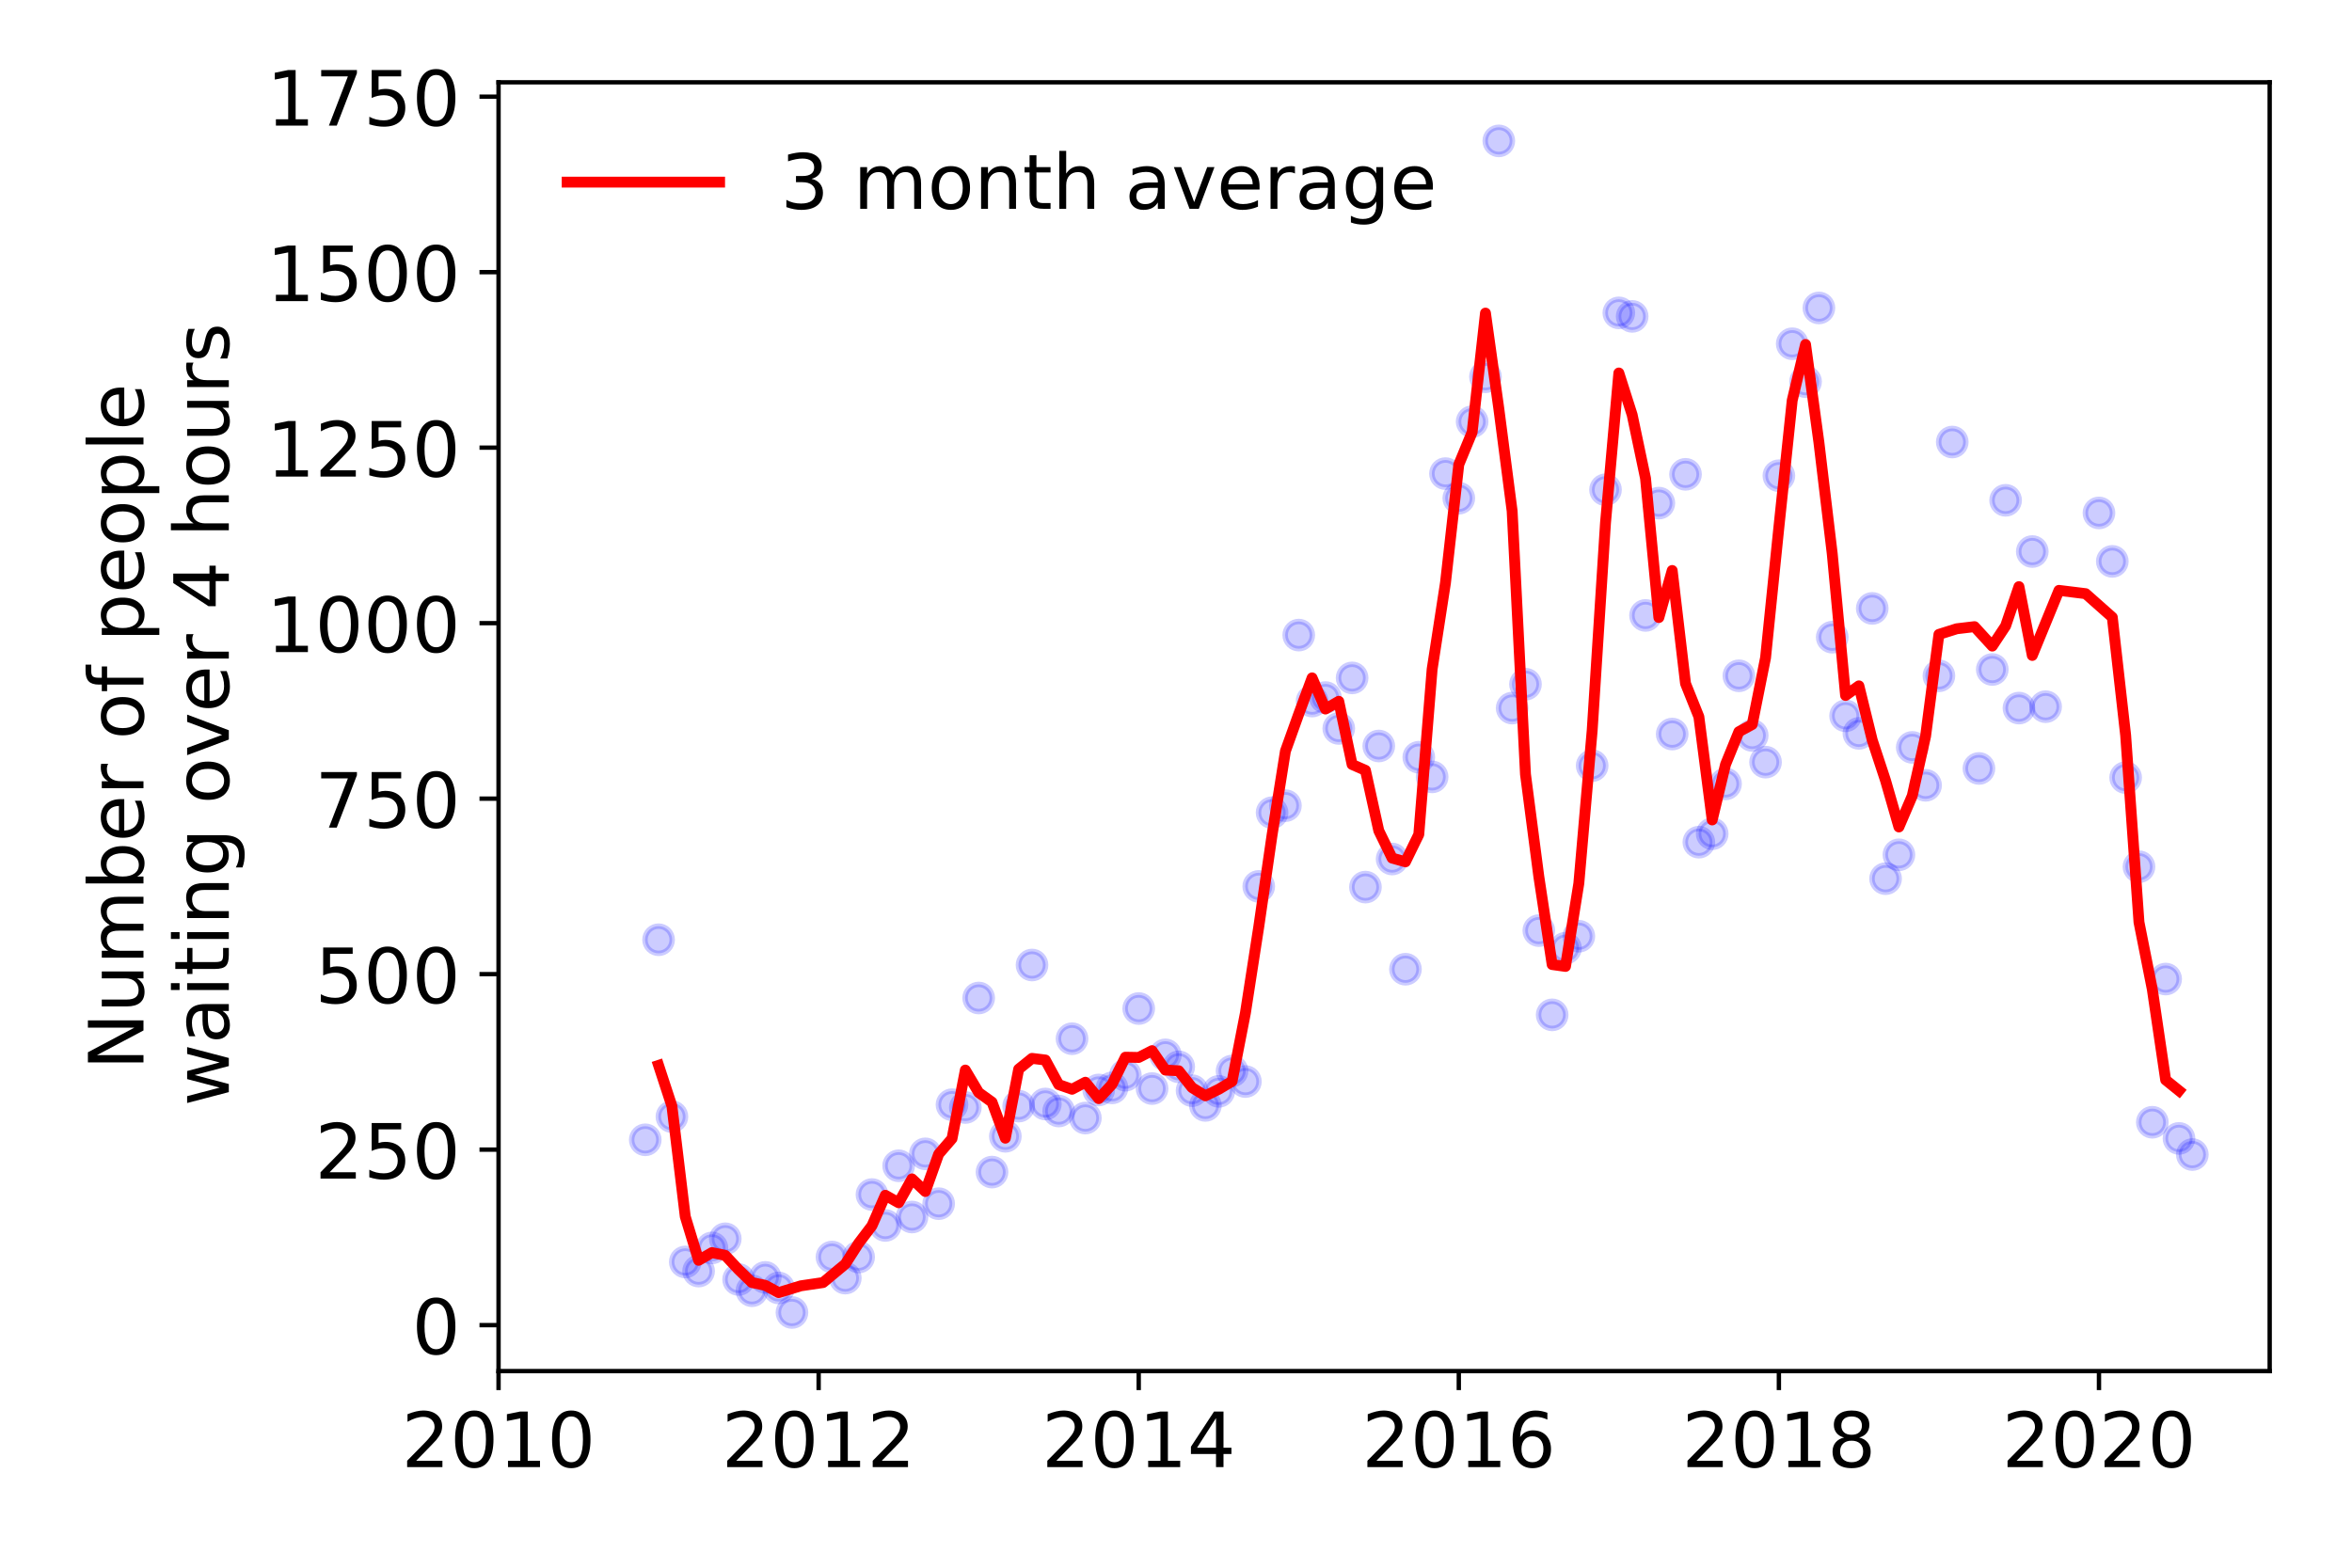 <?xml version="1.0" encoding="utf-8" standalone="no"?>
<!DOCTYPE svg PUBLIC "-//W3C//DTD SVG 1.1//EN"
  "http://www.w3.org/Graphics/SVG/1.1/DTD/svg11.dtd">
<!-- Created with matplotlib (https://matplotlib.org/) -->
<svg height="288pt" version="1.1" viewBox="0 0 432 288" width="432pt" xmlns="http://www.w3.org/2000/svg" xmlns:xlink="http://www.w3.org/1999/xlink">
 <defs>
  <style type="text/css">
*{stroke-linecap:butt;stroke-linejoin:round;}
  </style>
 </defs>
 <g id="figure_1">
  <g id="patch_1">
   <path d="M 0 288 
L 432 288 
L 432 0 
L 0 0 
z
" style="fill:#ffffff;"/>
  </g>
  <g id="axes_1">
   <g id="patch_2">
    <path d="M 91.57 251.88 
L 416.88 251.88 
L 416.88 15.12 
L 91.57 15.12 
z
" style="fill:#ffffff;"/>
   </g>
   <g id="matplotlib.axis_1">
    <g id="xtick_1">
     <g id="line2d_1">
      <defs>
       <path d="M 0 0 
L 0 3.5 
" id="m856b221775" style="stroke:#000000;stroke-width:0.8;"/>
      </defs>
      <g>
       <use style="stroke:#000000;stroke-width:0.8;" x="91.57" xlink:href="#m856b221775" y="251.88"/>
      </g>
     </g>
     <g id="text_1">
      <!-- 2010 -->
      <defs>
       <path d="M 19.188 8.297 
L 53.609 8.297 
L 53.609 0 
L 7.328 0 
L 7.328 8.297 
Q 12.938 14.109 22.625 23.891 
Q 32.328 33.688 34.812 36.531 
Q 39.547 41.844 41.422 45.531 
Q 43.312 49.219 43.312 52.781 
Q 43.312 58.594 39.234 62.25 
Q 35.156 65.922 28.609 65.922 
Q 23.969 65.922 18.812 64.312 
Q 13.672 62.703 7.812 59.422 
L 7.812 69.391 
Q 13.766 71.781 18.938 73 
Q 24.125 74.219 28.422 74.219 
Q 39.75 74.219 46.484 68.547 
Q 53.219 62.891 53.219 53.422 
Q 53.219 48.922 51.531 44.891 
Q 49.859 40.875 45.406 35.406 
Q 44.188 33.984 37.641 27.219 
Q 31.109 20.453 19.188 8.297 
z
" id="DejaVuSans-50"/>
       <path d="M 31.781 66.406 
Q 24.172 66.406 20.328 58.906 
Q 16.5 51.422 16.5 36.375 
Q 16.5 21.391 20.328 13.891 
Q 24.172 6.391 31.781 6.391 
Q 39.453 6.391 43.281 13.891 
Q 47.125 21.391 47.125 36.375 
Q 47.125 51.422 43.281 58.906 
Q 39.453 66.406 31.781 66.406 
z
M 31.781 74.219 
Q 44.047 74.219 50.516 64.516 
Q 56.984 54.828 56.984 36.375 
Q 56.984 17.969 50.516 8.266 
Q 44.047 -1.422 31.781 -1.422 
Q 19.531 -1.422 13.062 8.266 
Q 6.594 17.969 6.594 36.375 
Q 6.594 54.828 13.062 64.516 
Q 19.531 74.219 31.781 74.219 
z
" id="DejaVuSans-48"/>
       <path d="M 12.406 8.297 
L 28.516 8.297 
L 28.516 63.922 
L 10.984 60.406 
L 10.984 69.391 
L 28.422 72.906 
L 38.281 72.906 
L 38.281 8.297 
L 54.391 8.297 
L 54.391 0 
L 12.406 0 
z
" id="DejaVuSans-49"/>
      </defs>
      <g transform="translate(73.755 269.518)scale(0.14 -0.14)">
       <use xlink:href="#DejaVuSans-50"/>
       <use x="63.623" xlink:href="#DejaVuSans-48"/>
       <use x="127.246" xlink:href="#DejaVuSans-49"/>
       <use x="190.869" xlink:href="#DejaVuSans-48"/>
      </g>
     </g>
    </g>
    <g id="xtick_2">
     <g id="line2d_2">
      <g>
       <use style="stroke:#000000;stroke-width:0.8;" x="150.361" xlink:href="#m856b221775" y="251.88"/>
      </g>
     </g>
     <g id="text_2">
      <!-- 2012 -->
      <g transform="translate(132.546 269.518)scale(0.14 -0.14)">
       <use xlink:href="#DejaVuSans-50"/>
       <use x="63.623" xlink:href="#DejaVuSans-48"/>
       <use x="127.246" xlink:href="#DejaVuSans-49"/>
       <use x="190.869" xlink:href="#DejaVuSans-50"/>
      </g>
     </g>
    </g>
    <g id="xtick_3">
     <g id="line2d_3">
      <g>
       <use style="stroke:#000000;stroke-width:0.8;" x="209.152" xlink:href="#m856b221775" y="251.88"/>
      </g>
     </g>
     <g id="text_3">
      <!-- 2014 -->
      <defs>
       <path d="M 37.797 64.312 
L 12.891 25.391 
L 37.797 25.391 
z
M 35.203 72.906 
L 47.609 72.906 
L 47.609 25.391 
L 58.016 25.391 
L 58.016 17.188 
L 47.609 17.188 
L 47.609 0 
L 37.797 0 
L 37.797 17.188 
L 4.891 17.188 
L 4.891 26.703 
z
" id="DejaVuSans-52"/>
      </defs>
      <g transform="translate(191.337 269.518)scale(0.14 -0.14)">
       <use xlink:href="#DejaVuSans-50"/>
       <use x="63.623" xlink:href="#DejaVuSans-48"/>
       <use x="127.246" xlink:href="#DejaVuSans-49"/>
       <use x="190.869" xlink:href="#DejaVuSans-52"/>
      </g>
     </g>
    </g>
    <g id="xtick_4">
     <g id="line2d_4">
      <g>
       <use style="stroke:#000000;stroke-width:0.8;" x="267.943" xlink:href="#m856b221775" y="251.88"/>
      </g>
     </g>
     <g id="text_4">
      <!-- 2016 -->
      <defs>
       <path d="M 33.016 40.375 
Q 26.375 40.375 22.484 35.828 
Q 18.609 31.297 18.609 23.391 
Q 18.609 15.531 22.484 10.953 
Q 26.375 6.391 33.016 6.391 
Q 39.656 6.391 43.531 10.953 
Q 47.406 15.531 47.406 23.391 
Q 47.406 31.297 43.531 35.828 
Q 39.656 40.375 33.016 40.375 
z
M 52.594 71.297 
L 52.594 62.312 
Q 48.875 64.062 45.094 64.984 
Q 41.312 65.922 37.594 65.922 
Q 27.828 65.922 22.672 59.328 
Q 17.531 52.734 16.797 39.406 
Q 19.672 43.656 24.016 45.922 
Q 28.375 48.188 33.594 48.188 
Q 44.578 48.188 50.953 41.516 
Q 57.328 34.859 57.328 23.391 
Q 57.328 12.156 50.688 5.359 
Q 44.047 -1.422 33.016 -1.422 
Q 20.359 -1.422 13.672 8.266 
Q 6.984 17.969 6.984 36.375 
Q 6.984 53.656 15.188 63.938 
Q 23.391 74.219 37.203 74.219 
Q 40.922 74.219 44.703 73.484 
Q 48.484 72.75 52.594 71.297 
z
" id="DejaVuSans-54"/>
      </defs>
      <g transform="translate(250.128 269.518)scale(0.14 -0.14)">
       <use xlink:href="#DejaVuSans-50"/>
       <use x="63.623" xlink:href="#DejaVuSans-48"/>
       <use x="127.246" xlink:href="#DejaVuSans-49"/>
       <use x="190.869" xlink:href="#DejaVuSans-54"/>
      </g>
     </g>
    </g>
    <g id="xtick_5">
     <g id="line2d_5">
      <g>
       <use style="stroke:#000000;stroke-width:0.8;" x="326.734" xlink:href="#m856b221775" y="251.88"/>
      </g>
     </g>
     <g id="text_5">
      <!-- 2018 -->
      <defs>
       <path d="M 31.781 34.625 
Q 24.75 34.625 20.719 30.859 
Q 16.703 27.094 16.703 20.516 
Q 16.703 13.922 20.719 10.156 
Q 24.75 6.391 31.781 6.391 
Q 38.812 6.391 42.859 10.172 
Q 46.922 13.969 46.922 20.516 
Q 46.922 27.094 42.891 30.859 
Q 38.875 34.625 31.781 34.625 
z
M 21.922 38.812 
Q 15.578 40.375 12.031 44.719 
Q 8.5 49.078 8.5 55.328 
Q 8.5 64.062 14.719 69.141 
Q 20.953 74.219 31.781 74.219 
Q 42.672 74.219 48.875 69.141 
Q 55.078 64.062 55.078 55.328 
Q 55.078 49.078 51.531 44.719 
Q 48 40.375 41.703 38.812 
Q 48.828 37.156 52.797 32.312 
Q 56.781 27.484 56.781 20.516 
Q 56.781 9.906 50.312 4.234 
Q 43.844 -1.422 31.781 -1.422 
Q 19.734 -1.422 13.25 4.234 
Q 6.781 9.906 6.781 20.516 
Q 6.781 27.484 10.781 32.312 
Q 14.797 37.156 21.922 38.812 
z
M 18.312 54.391 
Q 18.312 48.734 21.844 45.562 
Q 25.391 42.391 31.781 42.391 
Q 38.141 42.391 41.719 45.562 
Q 45.312 48.734 45.312 54.391 
Q 45.312 60.062 41.719 63.234 
Q 38.141 66.406 31.781 66.406 
Q 25.391 66.406 21.844 63.234 
Q 18.312 60.062 18.312 54.391 
z
" id="DejaVuSans-56"/>
      </defs>
      <g transform="translate(308.919 269.518)scale(0.14 -0.14)">
       <use xlink:href="#DejaVuSans-50"/>
       <use x="63.623" xlink:href="#DejaVuSans-48"/>
       <use x="127.246" xlink:href="#DejaVuSans-49"/>
       <use x="190.869" xlink:href="#DejaVuSans-56"/>
      </g>
     </g>
    </g>
    <g id="xtick_6">
     <g id="line2d_6">
      <g>
       <use style="stroke:#000000;stroke-width:0.8;" x="385.525" xlink:href="#m856b221775" y="251.88"/>
      </g>
     </g>
     <g id="text_6">
      <!-- 2020 -->
      <g transform="translate(367.71 269.518)scale(0.14 -0.14)">
       <use xlink:href="#DejaVuSans-50"/>
       <use x="63.623" xlink:href="#DejaVuSans-48"/>
       <use x="127.246" xlink:href="#DejaVuSans-50"/>
       <use x="190.869" xlink:href="#DejaVuSans-48"/>
      </g>
     </g>
    </g>
   </g>
   <g id="matplotlib.axis_2">
    <g id="ytick_1">
     <g id="line2d_7">
      <defs>
       <path d="M 0 0 
L -3.5 0 
" id="m0648d71f7c" style="stroke:#000000;stroke-width:0.8;"/>
      </defs>
      <g>
       <use style="stroke:#000000;stroke-width:0.8;" x="91.57" xlink:href="#m0648d71f7c" y="243.439"/>
      </g>
     </g>
     <g id="text_7">
      <!-- 0 -->
      <g transform="translate(75.662 248.758)scale(0.14 -0.14)">
       <use xlink:href="#DejaVuSans-48"/>
      </g>
     </g>
    </g>
    <g id="ytick_2">
     <g id="line2d_8">
      <g>
       <use style="stroke:#000000;stroke-width:0.8;" x="91.57" xlink:href="#m0648d71f7c" y="211.199"/>
      </g>
     </g>
     <g id="text_8">
      <!-- 250 -->
      <defs>
       <path d="M 10.797 72.906 
L 49.516 72.906 
L 49.516 64.594 
L 19.828 64.594 
L 19.828 46.734 
Q 21.969 47.469 24.109 47.828 
Q 26.266 48.188 28.422 48.188 
Q 40.625 48.188 47.75 41.5 
Q 54.891 34.812 54.891 23.391 
Q 54.891 11.625 47.562 5.094 
Q 40.234 -1.422 26.906 -1.422 
Q 22.312 -1.422 17.547 -0.641 
Q 12.797 0.141 7.719 1.703 
L 7.719 11.625 
Q 12.109 9.234 16.797 8.062 
Q 21.484 6.891 26.703 6.891 
Q 35.156 6.891 40.078 11.328 
Q 45.016 15.766 45.016 23.391 
Q 45.016 31 40.078 35.438 
Q 35.156 39.891 26.703 39.891 
Q 22.75 39.891 18.812 39.016 
Q 14.891 38.141 10.797 36.281 
z
" id="DejaVuSans-53"/>
      </defs>
      <g transform="translate(57.847 216.518)scale(0.14 -0.14)">
       <use xlink:href="#DejaVuSans-50"/>
       <use x="63.623" xlink:href="#DejaVuSans-53"/>
       <use x="127.246" xlink:href="#DejaVuSans-48"/>
      </g>
     </g>
    </g>
    <g id="ytick_3">
     <g id="line2d_9">
      <g>
       <use style="stroke:#000000;stroke-width:0.8;" x="91.57" xlink:href="#m0648d71f7c" y="178.959"/>
      </g>
     </g>
     <g id="text_9">
      <!-- 500 -->
      <g transform="translate(57.847 184.278)scale(0.14 -0.14)">
       <use xlink:href="#DejaVuSans-53"/>
       <use x="63.623" xlink:href="#DejaVuSans-48"/>
       <use x="127.246" xlink:href="#DejaVuSans-48"/>
      </g>
     </g>
    </g>
    <g id="ytick_4">
     <g id="line2d_10">
      <g>
       <use style="stroke:#000000;stroke-width:0.8;" x="91.57" xlink:href="#m0648d71f7c" y="146.719"/>
      </g>
     </g>
     <g id="text_10">
      <!-- 750 -->
      <defs>
       <path d="M 8.203 72.906 
L 55.078 72.906 
L 55.078 68.703 
L 28.609 0 
L 18.312 0 
L 43.219 64.594 
L 8.203 64.594 
z
" id="DejaVuSans-55"/>
      </defs>
      <g transform="translate(57.847 152.037)scale(0.14 -0.14)">
       <use xlink:href="#DejaVuSans-55"/>
       <use x="63.623" xlink:href="#DejaVuSans-53"/>
       <use x="127.246" xlink:href="#DejaVuSans-48"/>
      </g>
     </g>
    </g>
    <g id="ytick_5">
     <g id="line2d_11">
      <g>
       <use style="stroke:#000000;stroke-width:0.8;" x="91.57" xlink:href="#m0648d71f7c" y="114.478"/>
      </g>
     </g>
     <g id="text_11">
      <!-- 1000 -->
      <g transform="translate(48.94 119.797)scale(0.14 -0.14)">
       <use xlink:href="#DejaVuSans-49"/>
       <use x="63.623" xlink:href="#DejaVuSans-48"/>
       <use x="127.246" xlink:href="#DejaVuSans-48"/>
       <use x="190.869" xlink:href="#DejaVuSans-48"/>
      </g>
     </g>
    </g>
    <g id="ytick_6">
     <g id="line2d_12">
      <g>
       <use style="stroke:#000000;stroke-width:0.8;" x="91.57" xlink:href="#m0648d71f7c" y="82.238"/>
      </g>
     </g>
     <g id="text_12">
      <!-- 1250 -->
      <g transform="translate(48.94 87.557)scale(0.14 -0.14)">
       <use xlink:href="#DejaVuSans-49"/>
       <use x="63.623" xlink:href="#DejaVuSans-50"/>
       <use x="127.246" xlink:href="#DejaVuSans-53"/>
       <use x="190.869" xlink:href="#DejaVuSans-48"/>
      </g>
     </g>
    </g>
    <g id="ytick_7">
     <g id="line2d_13">
      <g>
       <use style="stroke:#000000;stroke-width:0.8;" x="91.57" xlink:href="#m0648d71f7c" y="49.998"/>
      </g>
     </g>
     <g id="text_13">
      <!-- 1500 -->
      <g transform="translate(48.94 55.316)scale(0.14 -0.14)">
       <use xlink:href="#DejaVuSans-49"/>
       <use x="63.623" xlink:href="#DejaVuSans-53"/>
       <use x="127.246" xlink:href="#DejaVuSans-48"/>
       <use x="190.869" xlink:href="#DejaVuSans-48"/>
      </g>
     </g>
    </g>
    <g id="ytick_8">
     <g id="line2d_14">
      <g>
       <use style="stroke:#000000;stroke-width:0.8;" x="91.57" xlink:href="#m0648d71f7c" y="17.757"/>
      </g>
     </g>
     <g id="text_14">
      <!-- 1750 -->
      <g transform="translate(48.94 23.076)scale(0.14 -0.14)">
       <use xlink:href="#DejaVuSans-49"/>
       <use x="63.623" xlink:href="#DejaVuSans-55"/>
       <use x="127.246" xlink:href="#DejaVuSans-53"/>
       <use x="190.869" xlink:href="#DejaVuSans-48"/>
      </g>
     </g>
    </g>
    <g id="text_15">
     <!-- Number of people -->
     <defs>
      <path d="M 9.812 72.906 
L 23.094 72.906 
L 55.422 11.922 
L 55.422 72.906 
L 64.984 72.906 
L 64.984 0 
L 51.703 0 
L 19.391 60.984 
L 19.391 0 
L 9.812 0 
z
" id="DejaVuSans-78"/>
      <path d="M 8.5 21.578 
L 8.5 54.688 
L 17.484 54.688 
L 17.484 21.922 
Q 17.484 14.156 20.5 10.266 
Q 23.531 6.391 29.594 6.391 
Q 36.859 6.391 41.078 11.031 
Q 45.312 15.672 45.312 23.688 
L 45.312 54.688 
L 54.297 54.688 
L 54.297 0 
L 45.312 0 
L 45.312 8.406 
Q 42.047 3.422 37.719 1 
Q 33.406 -1.422 27.688 -1.422 
Q 18.266 -1.422 13.375 4.438 
Q 8.5 10.297 8.5 21.578 
z
M 31.109 56 
z
" id="DejaVuSans-117"/>
      <path d="M 52 44.188 
Q 55.375 50.25 60.062 53.125 
Q 64.75 56 71.094 56 
Q 79.641 56 84.281 50.016 
Q 88.922 44.047 88.922 33.016 
L 88.922 0 
L 79.891 0 
L 79.891 32.719 
Q 79.891 40.578 77.094 44.375 
Q 74.312 48.188 68.609 48.188 
Q 61.625 48.188 57.562 43.547 
Q 53.516 38.922 53.516 30.906 
L 53.516 0 
L 44.484 0 
L 44.484 32.719 
Q 44.484 40.625 41.703 44.406 
Q 38.922 48.188 33.109 48.188 
Q 26.219 48.188 22.156 43.531 
Q 18.109 38.875 18.109 30.906 
L 18.109 0 
L 9.078 0 
L 9.078 54.688 
L 18.109 54.688 
L 18.109 46.188 
Q 21.188 51.219 25.484 53.609 
Q 29.781 56 35.688 56 
Q 41.656 56 45.828 52.969 
Q 50 49.953 52 44.188 
z
" id="DejaVuSans-109"/>
      <path d="M 48.688 27.297 
Q 48.688 37.203 44.609 42.844 
Q 40.531 48.484 33.406 48.484 
Q 26.266 48.484 22.188 42.844 
Q 18.109 37.203 18.109 27.297 
Q 18.109 17.391 22.188 11.75 
Q 26.266 6.109 33.406 6.109 
Q 40.531 6.109 44.609 11.75 
Q 48.688 17.391 48.688 27.297 
z
M 18.109 46.391 
Q 20.953 51.266 25.266 53.625 
Q 29.594 56 35.594 56 
Q 45.562 56 51.781 48.094 
Q 58.016 40.188 58.016 27.297 
Q 58.016 14.406 51.781 6.484 
Q 45.562 -1.422 35.594 -1.422 
Q 29.594 -1.422 25.266 0.953 
Q 20.953 3.328 18.109 8.203 
L 18.109 0 
L 9.078 0 
L 9.078 75.984 
L 18.109 75.984 
z
" id="DejaVuSans-98"/>
      <path d="M 56.203 29.594 
L 56.203 25.203 
L 14.891 25.203 
Q 15.484 15.922 20.484 11.062 
Q 25.484 6.203 34.422 6.203 
Q 39.594 6.203 44.453 7.469 
Q 49.312 8.734 54.109 11.281 
L 54.109 2.781 
Q 49.266 0.734 44.188 -0.344 
Q 39.109 -1.422 33.891 -1.422 
Q 20.797 -1.422 13.156 6.188 
Q 5.516 13.812 5.516 26.812 
Q 5.516 40.234 12.766 48.109 
Q 20.016 56 32.328 56 
Q 43.359 56 49.781 48.891 
Q 56.203 41.797 56.203 29.594 
z
M 47.219 32.234 
Q 47.125 39.594 43.094 43.984 
Q 39.062 48.391 32.422 48.391 
Q 24.906 48.391 20.391 44.141 
Q 15.875 39.891 15.188 32.172 
z
" id="DejaVuSans-101"/>
      <path d="M 41.109 46.297 
Q 39.594 47.172 37.812 47.578 
Q 36.031 48 33.891 48 
Q 26.266 48 22.188 43.047 
Q 18.109 38.094 18.109 28.812 
L 18.109 0 
L 9.078 0 
L 9.078 54.688 
L 18.109 54.688 
L 18.109 46.188 
Q 20.953 51.172 25.484 53.578 
Q 30.031 56 36.531 56 
Q 37.453 56 38.578 55.875 
Q 39.703 55.766 41.062 55.516 
z
" id="DejaVuSans-114"/>
      <path id="DejaVuSans-32"/>
      <path d="M 30.609 48.391 
Q 23.391 48.391 19.188 42.75 
Q 14.984 37.109 14.984 27.297 
Q 14.984 17.484 19.156 11.844 
Q 23.344 6.203 30.609 6.203 
Q 37.797 6.203 41.984 11.859 
Q 46.188 17.531 46.188 27.297 
Q 46.188 37.016 41.984 42.703 
Q 37.797 48.391 30.609 48.391 
z
M 30.609 56 
Q 42.328 56 49.016 48.375 
Q 55.719 40.766 55.719 27.297 
Q 55.719 13.875 49.016 6.219 
Q 42.328 -1.422 30.609 -1.422 
Q 18.844 -1.422 12.172 6.219 
Q 5.516 13.875 5.516 27.297 
Q 5.516 40.766 12.172 48.375 
Q 18.844 56 30.609 56 
z
" id="DejaVuSans-111"/>
      <path d="M 37.109 75.984 
L 37.109 68.5 
L 28.516 68.5 
Q 23.688 68.5 21.797 66.547 
Q 19.922 64.594 19.922 59.516 
L 19.922 54.688 
L 34.719 54.688 
L 34.719 47.703 
L 19.922 47.703 
L 19.922 0 
L 10.891 0 
L 10.891 47.703 
L 2.297 47.703 
L 2.297 54.688 
L 10.891 54.688 
L 10.891 58.5 
Q 10.891 67.625 15.141 71.797 
Q 19.391 75.984 28.609 75.984 
z
" id="DejaVuSans-102"/>
      <path d="M 18.109 8.203 
L 18.109 -20.797 
L 9.078 -20.797 
L 9.078 54.688 
L 18.109 54.688 
L 18.109 46.391 
Q 20.953 51.266 25.266 53.625 
Q 29.594 56 35.594 56 
Q 45.562 56 51.781 48.094 
Q 58.016 40.188 58.016 27.297 
Q 58.016 14.406 51.781 6.484 
Q 45.562 -1.422 35.594 -1.422 
Q 29.594 -1.422 25.266 0.953 
Q 20.953 3.328 18.109 8.203 
z
M 48.688 27.297 
Q 48.688 37.203 44.609 42.844 
Q 40.531 48.484 33.406 48.484 
Q 26.266 48.484 22.188 42.844 
Q 18.109 37.203 18.109 27.297 
Q 18.109 17.391 22.188 11.75 
Q 26.266 6.109 33.406 6.109 
Q 40.531 6.109 44.609 11.75 
Q 48.688 17.391 48.688 27.297 
z
" id="DejaVuSans-112"/>
      <path d="M 9.422 75.984 
L 18.406 75.984 
L 18.406 0 
L 9.422 0 
z
" id="DejaVuSans-108"/>
     </defs>
     <g transform="translate(26.352 196.547)rotate(-90)scale(0.14 -0.14)">
      <use xlink:href="#DejaVuSans-78"/>
      <use x="74.805" xlink:href="#DejaVuSans-117"/>
      <use x="138.184" xlink:href="#DejaVuSans-109"/>
      <use x="235.596" xlink:href="#DejaVuSans-98"/>
      <use x="299.072" xlink:href="#DejaVuSans-101"/>
      <use x="360.596" xlink:href="#DejaVuSans-114"/>
      <use x="401.709" xlink:href="#DejaVuSans-32"/>
      <use x="433.496" xlink:href="#DejaVuSans-111"/>
      <use x="494.678" xlink:href="#DejaVuSans-102"/>
      <use x="529.883" xlink:href="#DejaVuSans-32"/>
      <use x="561.67" xlink:href="#DejaVuSans-112"/>
      <use x="625.146" xlink:href="#DejaVuSans-101"/>
      <use x="686.67" xlink:href="#DejaVuSans-111"/>
      <use x="747.852" xlink:href="#DejaVuSans-112"/>
      <use x="811.328" xlink:href="#DejaVuSans-108"/>
      <use x="839.111" xlink:href="#DejaVuSans-101"/>
     </g>
     <!--  waiting over 4 hours -->
     <defs>
      <path d="M 4.203 54.688 
L 13.188 54.688 
L 24.422 12.016 
L 35.594 54.688 
L 46.188 54.688 
L 57.422 12.016 
L 68.609 54.688 
L 77.594 54.688 
L 63.281 0 
L 52.688 0 
L 40.922 44.828 
L 29.109 0 
L 18.5 0 
z
" id="DejaVuSans-119"/>
      <path d="M 34.281 27.484 
Q 23.391 27.484 19.188 25 
Q 14.984 22.516 14.984 16.5 
Q 14.984 11.719 18.141 8.906 
Q 21.297 6.109 26.703 6.109 
Q 34.188 6.109 38.703 11.406 
Q 43.219 16.703 43.219 25.484 
L 43.219 27.484 
z
M 52.203 31.203 
L 52.203 0 
L 43.219 0 
L 43.219 8.297 
Q 40.141 3.328 35.547 0.953 
Q 30.953 -1.422 24.312 -1.422 
Q 15.922 -1.422 10.953 3.297 
Q 6 8.016 6 15.922 
Q 6 25.141 12.172 29.828 
Q 18.359 34.516 30.609 34.516 
L 43.219 34.516 
L 43.219 35.406 
Q 43.219 41.609 39.141 45 
Q 35.062 48.391 27.688 48.391 
Q 23 48.391 18.547 47.266 
Q 14.109 46.141 10.016 43.891 
L 10.016 52.203 
Q 14.938 54.109 19.578 55.047 
Q 24.219 56 28.609 56 
Q 40.484 56 46.344 49.844 
Q 52.203 43.703 52.203 31.203 
z
" id="DejaVuSans-97"/>
      <path d="M 9.422 54.688 
L 18.406 54.688 
L 18.406 0 
L 9.422 0 
z
M 9.422 75.984 
L 18.406 75.984 
L 18.406 64.594 
L 9.422 64.594 
z
" id="DejaVuSans-105"/>
      <path d="M 18.312 70.219 
L 18.312 54.688 
L 36.812 54.688 
L 36.812 47.703 
L 18.312 47.703 
L 18.312 18.016 
Q 18.312 11.328 20.141 9.422 
Q 21.969 7.516 27.594 7.516 
L 36.812 7.516 
L 36.812 0 
L 27.594 0 
Q 17.188 0 13.234 3.875 
Q 9.281 7.766 9.281 18.016 
L 9.281 47.703 
L 2.688 47.703 
L 2.688 54.688 
L 9.281 54.688 
L 9.281 70.219 
z
" id="DejaVuSans-116"/>
      <path d="M 54.891 33.016 
L 54.891 0 
L 45.906 0 
L 45.906 32.719 
Q 45.906 40.484 42.875 44.328 
Q 39.844 48.188 33.797 48.188 
Q 26.516 48.188 22.312 43.547 
Q 18.109 38.922 18.109 30.906 
L 18.109 0 
L 9.078 0 
L 9.078 54.688 
L 18.109 54.688 
L 18.109 46.188 
Q 21.344 51.125 25.703 53.562 
Q 30.078 56 35.797 56 
Q 45.219 56 50.047 50.172 
Q 54.891 44.344 54.891 33.016 
z
" id="DejaVuSans-110"/>
      <path d="M 45.406 27.984 
Q 45.406 37.75 41.375 43.109 
Q 37.359 48.484 30.078 48.484 
Q 22.859 48.484 18.828 43.109 
Q 14.797 37.75 14.797 27.984 
Q 14.797 18.266 18.828 12.891 
Q 22.859 7.516 30.078 7.516 
Q 37.359 7.516 41.375 12.891 
Q 45.406 18.266 45.406 27.984 
z
M 54.391 6.781 
Q 54.391 -7.172 48.188 -13.984 
Q 42 -20.797 29.203 -20.797 
Q 24.469 -20.797 20.266 -20.094 
Q 16.062 -19.391 12.109 -17.922 
L 12.109 -9.188 
Q 16.062 -11.328 19.922 -12.344 
Q 23.781 -13.375 27.781 -13.375 
Q 36.625 -13.375 41.016 -8.766 
Q 45.406 -4.156 45.406 5.172 
L 45.406 9.625 
Q 42.625 4.781 38.281 2.391 
Q 33.938 0 27.875 0 
Q 17.828 0 11.672 7.656 
Q 5.516 15.328 5.516 27.984 
Q 5.516 40.672 11.672 48.328 
Q 17.828 56 27.875 56 
Q 33.938 56 38.281 53.609 
Q 42.625 51.219 45.406 46.391 
L 45.406 54.688 
L 54.391 54.688 
z
" id="DejaVuSans-103"/>
      <path d="M 2.984 54.688 
L 12.5 54.688 
L 29.594 8.797 
L 46.688 54.688 
L 56.203 54.688 
L 35.688 0 
L 23.484 0 
z
" id="DejaVuSans-118"/>
      <path d="M 54.891 33.016 
L 54.891 0 
L 45.906 0 
L 45.906 32.719 
Q 45.906 40.484 42.875 44.328 
Q 39.844 48.188 33.797 48.188 
Q 26.516 48.188 22.312 43.547 
Q 18.109 38.922 18.109 30.906 
L 18.109 0 
L 9.078 0 
L 9.078 75.984 
L 18.109 75.984 
L 18.109 46.188 
Q 21.344 51.125 25.703 53.562 
Q 30.078 56 35.797 56 
Q 45.219 56 50.047 50.172 
Q 54.891 44.344 54.891 33.016 
z
" id="DejaVuSans-104"/>
      <path d="M 44.281 53.078 
L 44.281 44.578 
Q 40.484 46.531 36.375 47.5 
Q 32.281 48.484 27.875 48.484 
Q 21.188 48.484 17.844 46.438 
Q 14.5 44.391 14.5 40.281 
Q 14.5 37.156 16.891 35.375 
Q 19.281 33.594 26.516 31.984 
L 29.594 31.297 
Q 39.156 29.25 43.188 25.516 
Q 47.219 21.781 47.219 15.094 
Q 47.219 7.469 41.188 3.016 
Q 35.156 -1.422 24.609 -1.422 
Q 20.219 -1.422 15.453 -0.562 
Q 10.688 0.297 5.422 2 
L 5.422 11.281 
Q 10.406 8.688 15.234 7.391 
Q 20.062 6.109 24.812 6.109 
Q 31.156 6.109 34.562 8.281 
Q 37.984 10.453 37.984 14.406 
Q 37.984 18.062 35.516 20.016 
Q 33.062 21.969 24.703 23.781 
L 21.578 24.516 
Q 13.234 26.266 9.516 29.906 
Q 5.812 33.547 5.812 39.891 
Q 5.812 47.609 11.281 51.797 
Q 16.75 56 26.812 56 
Q 31.781 56 36.172 55.266 
Q 40.578 54.547 44.281 53.078 
z
" id="DejaVuSans-115"/>
     </defs>
     <g transform="translate(42.028 207.672)rotate(-90)scale(0.14 -0.14)">
      <use xlink:href="#DejaVuSans-32"/>
      <use x="31.787" xlink:href="#DejaVuSans-119"/>
      <use x="113.574" xlink:href="#DejaVuSans-97"/>
      <use x="174.854" xlink:href="#DejaVuSans-105"/>
      <use x="202.637" xlink:href="#DejaVuSans-116"/>
      <use x="241.846" xlink:href="#DejaVuSans-105"/>
      <use x="269.629" xlink:href="#DejaVuSans-110"/>
      <use x="333.008" xlink:href="#DejaVuSans-103"/>
      <use x="396.484" xlink:href="#DejaVuSans-32"/>
      <use x="428.271" xlink:href="#DejaVuSans-111"/>
      <use x="489.453" xlink:href="#DejaVuSans-118"/>
      <use x="548.633" xlink:href="#DejaVuSans-101"/>
      <use x="610.156" xlink:href="#DejaVuSans-114"/>
      <use x="651.27" xlink:href="#DejaVuSans-32"/>
      <use x="683.057" xlink:href="#DejaVuSans-52"/>
      <use x="746.68" xlink:href="#DejaVuSans-32"/>
      <use x="778.467" xlink:href="#DejaVuSans-104"/>
      <use x="841.846" xlink:href="#DejaVuSans-111"/>
      <use x="903.027" xlink:href="#DejaVuSans-117"/>
      <use x="966.406" xlink:href="#DejaVuSans-114"/>
      <use x="1007.52" xlink:href="#DejaVuSans-115"/>
     </g>
    </g>
   </g>
   <g id="line2d_15">
    <defs>
     <path d="M 0 2.5 
C 0.663 2.5 1.299 2.237 1.768 1.768 
C 2.237 1.299 2.5 0.663 2.5 0 
C 2.5 -0.663 2.237 -1.299 1.768 -1.768 
C 1.299 -2.237 0.663 -2.5 0 -2.5 
C -0.663 -2.5 -1.299 -2.237 -1.768 -1.768 
C -2.237 -1.299 -2.5 -0.663 -2.5 0 
C -2.5 0.663 -2.237 1.299 -1.768 1.768 
C -1.299 2.237 -0.663 2.5 0 2.5 
z
" id="mce4b124f85" style="stroke:#0000ff;stroke-opacity:0.2;"/>
    </defs>
    <g clip-path="url(#p8fbb465056)">
     <use style="fill:#0000ff;fill-opacity:0.2;stroke:#0000ff;stroke-opacity:0.2;" x="402.672" xlink:href="#mce4b124f85" y="212.102"/>
     <use style="fill:#0000ff;fill-opacity:0.2;stroke:#0000ff;stroke-opacity:0.2;" x="400.223" xlink:href="#mce4b124f85" y="209.136"/>
     <use style="fill:#0000ff;fill-opacity:0.2;stroke:#0000ff;stroke-opacity:0.2;" x="397.773" xlink:href="#mce4b124f85" y="179.862"/>
     <use style="fill:#0000ff;fill-opacity:0.2;stroke:#0000ff;stroke-opacity:0.2;" x="395.323" xlink:href="#mce4b124f85" y="206.17"/>
     <use style="fill:#0000ff;fill-opacity:0.2;stroke:#0000ff;stroke-opacity:0.2;" x="392.874" xlink:href="#mce4b124f85" y="159.228"/>
     <use style="fill:#0000ff;fill-opacity:0.2;stroke:#0000ff;stroke-opacity:0.2;" x="390.424" xlink:href="#mce4b124f85" y="142.85"/>
     <use style="fill:#0000ff;fill-opacity:0.2;stroke:#0000ff;stroke-opacity:0.2;" x="387.974" xlink:href="#mce4b124f85" y="103.13"/>
     <use style="fill:#0000ff;fill-opacity:0.2;stroke:#0000ff;stroke-opacity:0.2;" x="385.525" xlink:href="#mce4b124f85" y="94.231"/>
     <use style="fill:#0000ff;fill-opacity:0.2;stroke:#0000ff;stroke-opacity:0.2;" x="375.726" xlink:href="#mce4b124f85" y="129.825"/>
     <use style="fill:#0000ff;fill-opacity:0.2;stroke:#0000ff;stroke-opacity:0.2;" x="373.277" xlink:href="#mce4b124f85" y="101.324"/>
     <use style="fill:#0000ff;fill-opacity:0.2;stroke:#0000ff;stroke-opacity:0.2;" x="370.827" xlink:href="#mce4b124f85" y="130.083"/>
     <use style="fill:#0000ff;fill-opacity:0.2;stroke:#0000ff;stroke-opacity:0.2;" x="368.377" xlink:href="#mce4b124f85" y="91.91"/>
     <use style="fill:#0000ff;fill-opacity:0.2;stroke:#0000ff;stroke-opacity:0.2;" x="365.928" xlink:href="#mce4b124f85" y="122.99"/>
     <use style="fill:#0000ff;fill-opacity:0.2;stroke:#0000ff;stroke-opacity:0.2;" x="363.478" xlink:href="#mce4b124f85" y="141.173"/>
     <use style="fill:#0000ff;fill-opacity:0.2;stroke:#0000ff;stroke-opacity:0.2;" x="358.579" xlink:href="#mce4b124f85" y="81.206"/>
     <use style="fill:#0000ff;fill-opacity:0.2;stroke:#0000ff;stroke-opacity:0.2;" x="356.129" xlink:href="#mce4b124f85" y="124.15"/>
     <use style="fill:#0000ff;fill-opacity:0.2;stroke:#0000ff;stroke-opacity:0.2;" x="353.68" xlink:href="#mce4b124f85" y="144.268"/>
     <use style="fill:#0000ff;fill-opacity:0.2;stroke:#0000ff;stroke-opacity:0.2;" x="351.23" xlink:href="#mce4b124f85" y="137.304"/>
     <use style="fill:#0000ff;fill-opacity:0.2;stroke:#0000ff;stroke-opacity:0.2;" x="348.78" xlink:href="#mce4b124f85" y="157.035"/>
     <use style="fill:#0000ff;fill-opacity:0.2;stroke:#0000ff;stroke-opacity:0.2;" x="346.331" xlink:href="#mce4b124f85" y="161.42"/>
     <use style="fill:#0000ff;fill-opacity:0.2;stroke:#0000ff;stroke-opacity:0.2;" x="343.881" xlink:href="#mce4b124f85" y="111.77"/>
     <use style="fill:#0000ff;fill-opacity:0.2;stroke:#0000ff;stroke-opacity:0.2;" x="341.432" xlink:href="#mce4b124f85" y="134.725"/>
     <use style="fill:#0000ff;fill-opacity:0.2;stroke:#0000ff;stroke-opacity:0.2;" x="338.982" xlink:href="#mce4b124f85" y="131.501"/>
     <use style="fill:#0000ff;fill-opacity:0.2;stroke:#0000ff;stroke-opacity:0.2;" x="336.532" xlink:href="#mce4b124f85" y="117.057"/>
     <use style="fill:#0000ff;fill-opacity:0.2;stroke:#0000ff;stroke-opacity:0.2;" x="334.083" xlink:href="#mce4b124f85" y="56.575"/>
     <use style="fill:#0000ff;fill-opacity:0.2;stroke:#0000ff;stroke-opacity:0.2;" x="331.633" xlink:href="#mce4b124f85" y="70.116"/>
     <use style="fill:#0000ff;fill-opacity:0.2;stroke:#0000ff;stroke-opacity:0.2;" x="329.183" xlink:href="#mce4b124f85" y="63.152"/>
     <use style="fill:#0000ff;fill-opacity:0.2;stroke:#0000ff;stroke-opacity:0.2;" x="326.734" xlink:href="#mce4b124f85" y="87.396"/>
     <use style="fill:#0000ff;fill-opacity:0.2;stroke:#0000ff;stroke-opacity:0.2;" x="324.284" xlink:href="#mce4b124f85" y="140.013"/>
     <use style="fill:#0000ff;fill-opacity:0.2;stroke:#0000ff;stroke-opacity:0.2;" x="321.835" xlink:href="#mce4b124f85" y="135.112"/>
     <use style="fill:#0000ff;fill-opacity:0.2;stroke:#0000ff;stroke-opacity:0.2;" x="319.385" xlink:href="#mce4b124f85" y="124.15"/>
     <use style="fill:#0000ff;fill-opacity:0.2;stroke:#0000ff;stroke-opacity:0.2;" x="316.935" xlink:href="#mce4b124f85" y="144.01"/>
     <use style="fill:#0000ff;fill-opacity:0.2;stroke:#0000ff;stroke-opacity:0.2;" x="314.486" xlink:href="#mce4b124f85" y="153.167"/>
     <use style="fill:#0000ff;fill-opacity:0.2;stroke:#0000ff;stroke-opacity:0.2;" x="312.036" xlink:href="#mce4b124f85" y="154.714"/>
     <use style="fill:#0000ff;fill-opacity:0.2;stroke:#0000ff;stroke-opacity:0.2;" x="309.586" xlink:href="#mce4b124f85" y="87.138"/>
     <use style="fill:#0000ff;fill-opacity:0.2;stroke:#0000ff;stroke-opacity:0.2;" x="307.137" xlink:href="#mce4b124f85" y="134.854"/>
     <use style="fill:#0000ff;fill-opacity:0.2;stroke:#0000ff;stroke-opacity:0.2;" x="304.687" xlink:href="#mce4b124f85" y="92.426"/>
     <use style="fill:#0000ff;fill-opacity:0.2;stroke:#0000ff;stroke-opacity:0.2;" x="302.238" xlink:href="#mce4b124f85" y="113.06"/>
     <use style="fill:#0000ff;fill-opacity:0.2;stroke:#0000ff;stroke-opacity:0.2;" x="299.788" xlink:href="#mce4b124f85" y="58.122"/>
     <use style="fill:#0000ff;fill-opacity:0.2;stroke:#0000ff;stroke-opacity:0.2;" x="297.338" xlink:href="#mce4b124f85" y="57.477"/>
     <use style="fill:#0000ff;fill-opacity:0.2;stroke:#0000ff;stroke-opacity:0.2;" x="294.889" xlink:href="#mce4b124f85" y="89.976"/>
     <use style="fill:#0000ff;fill-opacity:0.2;stroke:#0000ff;stroke-opacity:0.2;" x="292.439" xlink:href="#mce4b124f85" y="140.657"/>
     <use style="fill:#0000ff;fill-opacity:0.2;stroke:#0000ff;stroke-opacity:0.2;" x="289.99" xlink:href="#mce4b124f85" y="171.995"/>
     <use style="fill:#0000ff;fill-opacity:0.2;stroke:#0000ff;stroke-opacity:0.2;" x="287.54" xlink:href="#mce4b124f85" y="174.187"/>
     <use style="fill:#0000ff;fill-opacity:0.2;stroke:#0000ff;stroke-opacity:0.2;" x="285.09" xlink:href="#mce4b124f85" y="186.439"/>
     <use style="fill:#0000ff;fill-opacity:0.2;stroke:#0000ff;stroke-opacity:0.2;" x="282.641" xlink:href="#mce4b124f85" y="170.963"/>
     <use style="fill:#0000ff;fill-opacity:0.2;stroke:#0000ff;stroke-opacity:0.2;" x="280.191" xlink:href="#mce4b124f85" y="125.698"/>
     <use style="fill:#0000ff;fill-opacity:0.2;stroke:#0000ff;stroke-opacity:0.2;" x="277.741" xlink:href="#mce4b124f85" y="130.083"/>
     <use style="fill:#0000ff;fill-opacity:0.2;stroke:#0000ff;stroke-opacity:0.2;" x="275.292" xlink:href="#mce4b124f85" y="25.882"/>
     <use style="fill:#0000ff;fill-opacity:0.2;stroke:#0000ff;stroke-opacity:0.2;" x="272.842" xlink:href="#mce4b124f85" y="69.213"/>
     <use style="fill:#0000ff;fill-opacity:0.2;stroke:#0000ff;stroke-opacity:0.2;" x="270.393" xlink:href="#mce4b124f85" y="77.466"/>
     <use style="fill:#0000ff;fill-opacity:0.2;stroke:#0000ff;stroke-opacity:0.2;" x="267.943" xlink:href="#mce4b124f85" y="91.523"/>
     <use style="fill:#0000ff;fill-opacity:0.2;stroke:#0000ff;stroke-opacity:0.2;" x="265.493" xlink:href="#mce4b124f85" y="87.009"/>
     <use style="fill:#0000ff;fill-opacity:0.2;stroke:#0000ff;stroke-opacity:0.2;" x="263.044" xlink:href="#mce4b124f85" y="142.721"/>
     <use style="fill:#0000ff;fill-opacity:0.2;stroke:#0000ff;stroke-opacity:0.2;" x="260.594" xlink:href="#mce4b124f85" y="139.11"/>
     <use style="fill:#0000ff;fill-opacity:0.2;stroke:#0000ff;stroke-opacity:0.2;" x="258.144" xlink:href="#mce4b124f85" y="178.056"/>
     <use style="fill:#0000ff;fill-opacity:0.2;stroke:#0000ff;stroke-opacity:0.2;" x="255.695" xlink:href="#mce4b124f85" y="157.809"/>
     <use style="fill:#0000ff;fill-opacity:0.2;stroke:#0000ff;stroke-opacity:0.2;" x="253.245" xlink:href="#mce4b124f85" y="137.046"/>
     <use style="fill:#0000ff;fill-opacity:0.2;stroke:#0000ff;stroke-opacity:0.2;" x="250.796" xlink:href="#mce4b124f85" y="162.968"/>
     <use style="fill:#0000ff;fill-opacity:0.2;stroke:#0000ff;stroke-opacity:0.2;" x="248.346" xlink:href="#mce4b124f85" y="124.537"/>
     <use style="fill:#0000ff;fill-opacity:0.2;stroke:#0000ff;stroke-opacity:0.2;" x="245.896" xlink:href="#mce4b124f85" y="133.822"/>
     <use style="fill:#0000ff;fill-opacity:0.2;stroke:#0000ff;stroke-opacity:0.2;" x="243.447" xlink:href="#mce4b124f85" y="128.148"/>
     <use style="fill:#0000ff;fill-opacity:0.2;stroke:#0000ff;stroke-opacity:0.2;" x="240.997" xlink:href="#mce4b124f85" y="128.793"/>
     <use style="fill:#0000ff;fill-opacity:0.2;stroke:#0000ff;stroke-opacity:0.2;" x="238.547" xlink:href="#mce4b124f85" y="116.671"/>
     <use style="fill:#0000ff;fill-opacity:0.2;stroke:#0000ff;stroke-opacity:0.2;" x="236.098" xlink:href="#mce4b124f85" y="148.008"/>
     <use style="fill:#0000ff;fill-opacity:0.2;stroke:#0000ff;stroke-opacity:0.2;" x="233.648" xlink:href="#mce4b124f85" y="149.298"/>
     <use style="fill:#0000ff;fill-opacity:0.2;stroke:#0000ff;stroke-opacity:0.2;" x="231.199" xlink:href="#mce4b124f85" y="162.839"/>
     <use style="fill:#0000ff;fill-opacity:0.2;stroke:#0000ff;stroke-opacity:0.2;" x="228.749" xlink:href="#mce4b124f85" y="198.69"/>
     <use style="fill:#0000ff;fill-opacity:0.2;stroke:#0000ff;stroke-opacity:0.2;" x="226.299" xlink:href="#mce4b124f85" y="196.756"/>
     <use style="fill:#0000ff;fill-opacity:0.2;stroke:#0000ff;stroke-opacity:0.2;" x="223.85" xlink:href="#mce4b124f85" y="200.495"/>
     <use style="fill:#0000ff;fill-opacity:0.2;stroke:#0000ff;stroke-opacity:0.2;" x="221.4" xlink:href="#mce4b124f85" y="203.075"/>
     <use style="fill:#0000ff;fill-opacity:0.2;stroke:#0000ff;stroke-opacity:0.2;" x="218.95" xlink:href="#mce4b124f85" y="200.366"/>
     <use style="fill:#0000ff;fill-opacity:0.2;stroke:#0000ff;stroke-opacity:0.2;" x="216.501" xlink:href="#mce4b124f85" y="195.982"/>
     <use style="fill:#0000ff;fill-opacity:0.2;stroke:#0000ff;stroke-opacity:0.2;" x="214.051" xlink:href="#mce4b124f85" y="193.789"/>
     <use style="fill:#0000ff;fill-opacity:0.2;stroke:#0000ff;stroke-opacity:0.2;" x="211.602" xlink:href="#mce4b124f85" y="199.98"/>
     <use style="fill:#0000ff;fill-opacity:0.2;stroke:#0000ff;stroke-opacity:0.2;" x="209.152" xlink:href="#mce4b124f85" y="185.278"/>
     <use style="fill:#0000ff;fill-opacity:0.2;stroke:#0000ff;stroke-opacity:0.2;" x="206.702" xlink:href="#mce4b124f85" y="197.529"/>
     <use style="fill:#0000ff;fill-opacity:0.2;stroke:#0000ff;stroke-opacity:0.2;" x="204.253" xlink:href="#mce4b124f85" y="199.851"/>
     <use style="fill:#0000ff;fill-opacity:0.2;stroke:#0000ff;stroke-opacity:0.2;" x="201.803" xlink:href="#mce4b124f85" y="200.237"/>
     <use style="fill:#0000ff;fill-opacity:0.2;stroke:#0000ff;stroke-opacity:0.2;" x="199.353" xlink:href="#mce4b124f85" y="205.396"/>
     <use style="fill:#0000ff;fill-opacity:0.2;stroke:#0000ff;stroke-opacity:0.2;" x="196.904" xlink:href="#mce4b124f85" y="190.823"/>
     <use style="fill:#0000ff;fill-opacity:0.2;stroke:#0000ff;stroke-opacity:0.2;" x="194.454" xlink:href="#mce4b124f85" y="204.106"/>
     <use style="fill:#0000ff;fill-opacity:0.2;stroke:#0000ff;stroke-opacity:0.2;" x="192.005" xlink:href="#mce4b124f85" y="202.817"/>
     <use style="fill:#0000ff;fill-opacity:0.2;stroke:#0000ff;stroke-opacity:0.2;" x="189.555" xlink:href="#mce4b124f85" y="177.282"/>
     <use style="fill:#0000ff;fill-opacity:0.2;stroke:#0000ff;stroke-opacity:0.2;" x="187.105" xlink:href="#mce4b124f85" y="203.204"/>
     <use style="fill:#0000ff;fill-opacity:0.2;stroke:#0000ff;stroke-opacity:0.2;" x="184.656" xlink:href="#mce4b124f85" y="208.749"/>
     <use style="fill:#0000ff;fill-opacity:0.2;stroke:#0000ff;stroke-opacity:0.2;" x="182.206" xlink:href="#mce4b124f85" y="215.326"/>
     <use style="fill:#0000ff;fill-opacity:0.2;stroke:#0000ff;stroke-opacity:0.2;" x="179.756" xlink:href="#mce4b124f85" y="183.344"/>
     <use style="fill:#0000ff;fill-opacity:0.2;stroke:#0000ff;stroke-opacity:0.2;" x="177.307" xlink:href="#mce4b124f85" y="203.461"/>
     <use style="fill:#0000ff;fill-opacity:0.2;stroke:#0000ff;stroke-opacity:0.2;" x="174.857" xlink:href="#mce4b124f85" y="202.946"/>
     <use style="fill:#0000ff;fill-opacity:0.2;stroke:#0000ff;stroke-opacity:0.2;" x="172.408" xlink:href="#mce4b124f85" y="221.129"/>
     <use style="fill:#0000ff;fill-opacity:0.2;stroke:#0000ff;stroke-opacity:0.2;" x="169.958" xlink:href="#mce4b124f85" y="211.973"/>
     <use style="fill:#0000ff;fill-opacity:0.2;stroke:#0000ff;stroke-opacity:0.2;" x="167.508" xlink:href="#mce4b124f85" y="223.579"/>
     <use style="fill:#0000ff;fill-opacity:0.2;stroke:#0000ff;stroke-opacity:0.2;" x="165.059" xlink:href="#mce4b124f85" y="214.165"/>
     <use style="fill:#0000ff;fill-opacity:0.2;stroke:#0000ff;stroke-opacity:0.2;" x="162.609" xlink:href="#mce4b124f85" y="225.127"/>
     <use style="fill:#0000ff;fill-opacity:0.2;stroke:#0000ff;stroke-opacity:0.2;" x="160.159" xlink:href="#mce4b124f85" y="219.453"/>
     <use style="fill:#0000ff;fill-opacity:0.2;stroke:#0000ff;stroke-opacity:0.2;" x="157.71" xlink:href="#mce4b124f85" y="230.93"/>
     <use style="fill:#0000ff;fill-opacity:0.2;stroke:#0000ff;stroke-opacity:0.2;" x="155.26" xlink:href="#mce4b124f85" y="234.799"/>
     <use style="fill:#0000ff;fill-opacity:0.2;stroke:#0000ff;stroke-opacity:0.2;" x="152.811" xlink:href="#mce4b124f85" y="230.93"/>
     <use style="fill:#0000ff;fill-opacity:0.2;stroke:#0000ff;stroke-opacity:0.2;" x="145.462" xlink:href="#mce4b124f85" y="241.118"/>
     <use style="fill:#0000ff;fill-opacity:0.2;stroke:#0000ff;stroke-opacity:0.2;" x="143.012" xlink:href="#mce4b124f85" y="236.605"/>
     <use style="fill:#0000ff;fill-opacity:0.2;stroke:#0000ff;stroke-opacity:0.2;" x="140.562" xlink:href="#mce4b124f85" y="234.67"/>
     <use style="fill:#0000ff;fill-opacity:0.2;stroke:#0000ff;stroke-opacity:0.2;" x="138.113" xlink:href="#mce4b124f85" y="237.12"/>
     <use style="fill:#0000ff;fill-opacity:0.2;stroke:#0000ff;stroke-opacity:0.2;" x="135.663" xlink:href="#mce4b124f85" y="235.057"/>
     <use style="fill:#0000ff;fill-opacity:0.2;stroke:#0000ff;stroke-opacity:0.2;" x="133.214" xlink:href="#mce4b124f85" y="227.577"/>
     <use style="fill:#0000ff;fill-opacity:0.2;stroke:#0000ff;stroke-opacity:0.2;" x="130.764" xlink:href="#mce4b124f85" y="229.254"/>
     <use style="fill:#0000ff;fill-opacity:0.2;stroke:#0000ff;stroke-opacity:0.2;" x="128.314" xlink:href="#mce4b124f85" y="233.509"/>
     <use style="fill:#0000ff;fill-opacity:0.2;stroke:#0000ff;stroke-opacity:0.2;" x="125.865" xlink:href="#mce4b124f85" y="231.833"/>
     <use style="fill:#0000ff;fill-opacity:0.2;stroke:#0000ff;stroke-opacity:0.2;" x="123.415" xlink:href="#mce4b124f85" y="205.138"/>
     <use style="fill:#0000ff;fill-opacity:0.2;stroke:#0000ff;stroke-opacity:0.2;" x="120.965" xlink:href="#mce4b124f85" y="172.64"/>
     <use style="fill:#0000ff;fill-opacity:0.2;stroke:#0000ff;stroke-opacity:0.2;" x="118.516" xlink:href="#mce4b124f85" y="209.394"/>
    </g>
   </g>
   <g id="line2d_16">
    <path clip-path="url(#p8fbb465056)" d="M 400.223 200.366 
L 397.773 198.389 
L 395.323 181.753 
L 392.874 169.416 
L 390.424 135.069 
L 387.974 113.404 
L 383.075 109.062 
L 378.176 108.46 
L 373.277 120.41 
L 370.827 107.772 
L 368.377 114.994 
L 365.928 118.691 
L 362.662 115.123 
L 359.396 115.51 
L 356.129 116.542 
L 353.68 135.241 
L 351.23 146.203 
L 348.78 151.92 
L 346.331 143.409 
L 343.881 135.972 
L 341.432 125.999 
L 338.982 127.761 
L 336.532 101.711 
L 334.083 81.249 
L 331.633 63.281 
L 329.183 73.555 
L 326.734 96.854 
L 324.284 120.84 
L 321.835 133.092 
L 319.385 134.424 
L 316.935 140.442 
L 314.486 150.63 
L 312.036 131.673 
L 309.586 125.569 
L 307.137 104.806 
L 304.687 113.447 
L 302.238 87.869 
L 299.788 76.22 
L 297.338 68.525 
L 294.889 96.037 
L 292.439 134.209 
L 289.99 162.28 
L 287.54 177.54 
L 285.09 177.196 
L 282.641 161.033 
L 280.191 142.248 
L 277.741 93.887 
L 275.292 75.059 
L 272.842 57.52 
L 270.393 79.401 
L 267.943 85.333 
L 265.493 107.084 
L 263.044 122.947 
L 260.594 153.296 
L 258.144 158.325 
L 255.695 157.637 
L 253.245 152.608 
L 250.796 141.517 
L 248.346 140.442 
L 245.896 128.836 
L 243.447 130.254 
L 240.997 124.537 
L 238.547 131.157 
L 236.098 137.992 
L 233.648 153.382 
L 231.199 170.275 
L 228.749 186.095 
L 226.299 198.647 
L 223.85 200.108 
L 221.4 201.312 
L 218.95 199.808 
L 216.501 196.713 
L 214.051 196.584 
L 211.602 193.016 
L 209.152 194.262 
L 206.702 194.219 
L 204.253 199.206 
L 201.803 201.828 
L 199.353 198.819 
L 196.904 200.108 
L 194.454 199.249 
L 192.005 194.735 
L 189.555 194.434 
L 187.105 196.412 
L 184.656 209.093 
L 182.206 202.473 
L 179.756 200.71 
L 177.307 196.584 
L 174.857 209.179 
L 172.408 212.016 
L 169.958 218.894 
L 167.508 216.573 
L 165.059 220.957 
L 162.609 219.582 
L 160.159 225.17 
L 157.71 228.394 
L 155.26 232.22 
L 151.178 235.616 
L 147.095 236.218 
L 143.012 237.464 
L 140.562 236.132 
L 138.113 235.616 
L 135.663 233.252 
L 133.214 230.629 
L 130.764 230.113 
L 128.314 231.532 
L 125.865 223.493 
L 123.415 203.204 
L 120.965 195.724 
" style="fill:none;stroke:#ff0000;stroke-linecap:square;stroke-width:2;"/>
   </g>
   <g id="patch_3">
    <path d="M 91.57 251.88 
L 91.57 15.12 
" style="fill:none;stroke:#000000;stroke-linecap:square;stroke-linejoin:miter;stroke-width:0.8;"/>
   </g>
   <g id="patch_4">
    <path d="M 416.88 251.88 
L 416.88 15.12 
" style="fill:none;stroke:#000000;stroke-linecap:square;stroke-linejoin:miter;stroke-width:0.8;"/>
   </g>
   <g id="patch_5">
    <path d="M 91.57 251.88 
L 416.88 251.88 
" style="fill:none;stroke:#000000;stroke-linecap:square;stroke-linejoin:miter;stroke-width:0.8;"/>
   </g>
   <g id="patch_6">
    <path d="M 91.57 15.12 
L 416.88 15.12 
" style="fill:none;stroke:#000000;stroke-linecap:square;stroke-linejoin:miter;stroke-width:0.8;"/>
   </g>
   <g id="legend_1">
    <g id="line2d_17">
     <path d="M 104.17 33.458 
L 132.17 33.458 
" style="fill:none;stroke:#ff0000;stroke-linecap:square;stroke-width:2;"/>
    </g>
    <g id="line2d_18"/>
    <g id="text_16">
     <!-- 3 month average -->
     <defs>
      <path d="M 40.578 39.312 
Q 47.656 37.797 51.625 33 
Q 55.609 28.219 55.609 21.188 
Q 55.609 10.406 48.188 4.484 
Q 40.766 -1.422 27.094 -1.422 
Q 22.516 -1.422 17.656 -0.516 
Q 12.797 0.391 7.625 2.203 
L 7.625 11.719 
Q 11.719 9.328 16.594 8.109 
Q 21.484 6.891 26.812 6.891 
Q 36.078 6.891 40.938 10.547 
Q 45.797 14.203 45.797 21.188 
Q 45.797 27.641 41.281 31.266 
Q 36.766 34.906 28.719 34.906 
L 20.219 34.906 
L 20.219 43.016 
L 29.109 43.016 
Q 36.375 43.016 40.234 45.922 
Q 44.094 48.828 44.094 54.297 
Q 44.094 59.906 40.109 62.906 
Q 36.141 65.922 28.719 65.922 
Q 24.656 65.922 20.016 65.031 
Q 15.375 64.156 9.812 62.312 
L 9.812 71.094 
Q 15.438 72.656 20.344 73.438 
Q 25.25 74.219 29.594 74.219 
Q 40.828 74.219 47.359 69.109 
Q 53.906 64.016 53.906 55.328 
Q 53.906 49.266 50.438 45.094 
Q 46.969 40.922 40.578 39.312 
z
" id="DejaVuSans-51"/>
     </defs>
     <g transform="translate(143.37 38.358)scale(0.14 -0.14)">
      <use xlink:href="#DejaVuSans-51"/>
      <use x="63.623" xlink:href="#DejaVuSans-32"/>
      <use x="95.41" xlink:href="#DejaVuSans-109"/>
      <use x="192.822" xlink:href="#DejaVuSans-111"/>
      <use x="254.004" xlink:href="#DejaVuSans-110"/>
      <use x="317.383" xlink:href="#DejaVuSans-116"/>
      <use x="356.592" xlink:href="#DejaVuSans-104"/>
      <use x="419.971" xlink:href="#DejaVuSans-32"/>
      <use x="451.758" xlink:href="#DejaVuSans-97"/>
      <use x="513.037" xlink:href="#DejaVuSans-118"/>
      <use x="572.217" xlink:href="#DejaVuSans-101"/>
      <use x="633.74" xlink:href="#DejaVuSans-114"/>
      <use x="674.854" xlink:href="#DejaVuSans-97"/>
      <use x="736.133" xlink:href="#DejaVuSans-103"/>
      <use x="799.609" xlink:href="#DejaVuSans-101"/>
     </g>
    </g>
   </g>
  </g>
 </g>
 <defs>
  <clipPath id="p8fbb465056">
   <rect height="236.76" width="325.31" x="91.57" y="15.12"/>
  </clipPath>
 </defs>
</svg>
